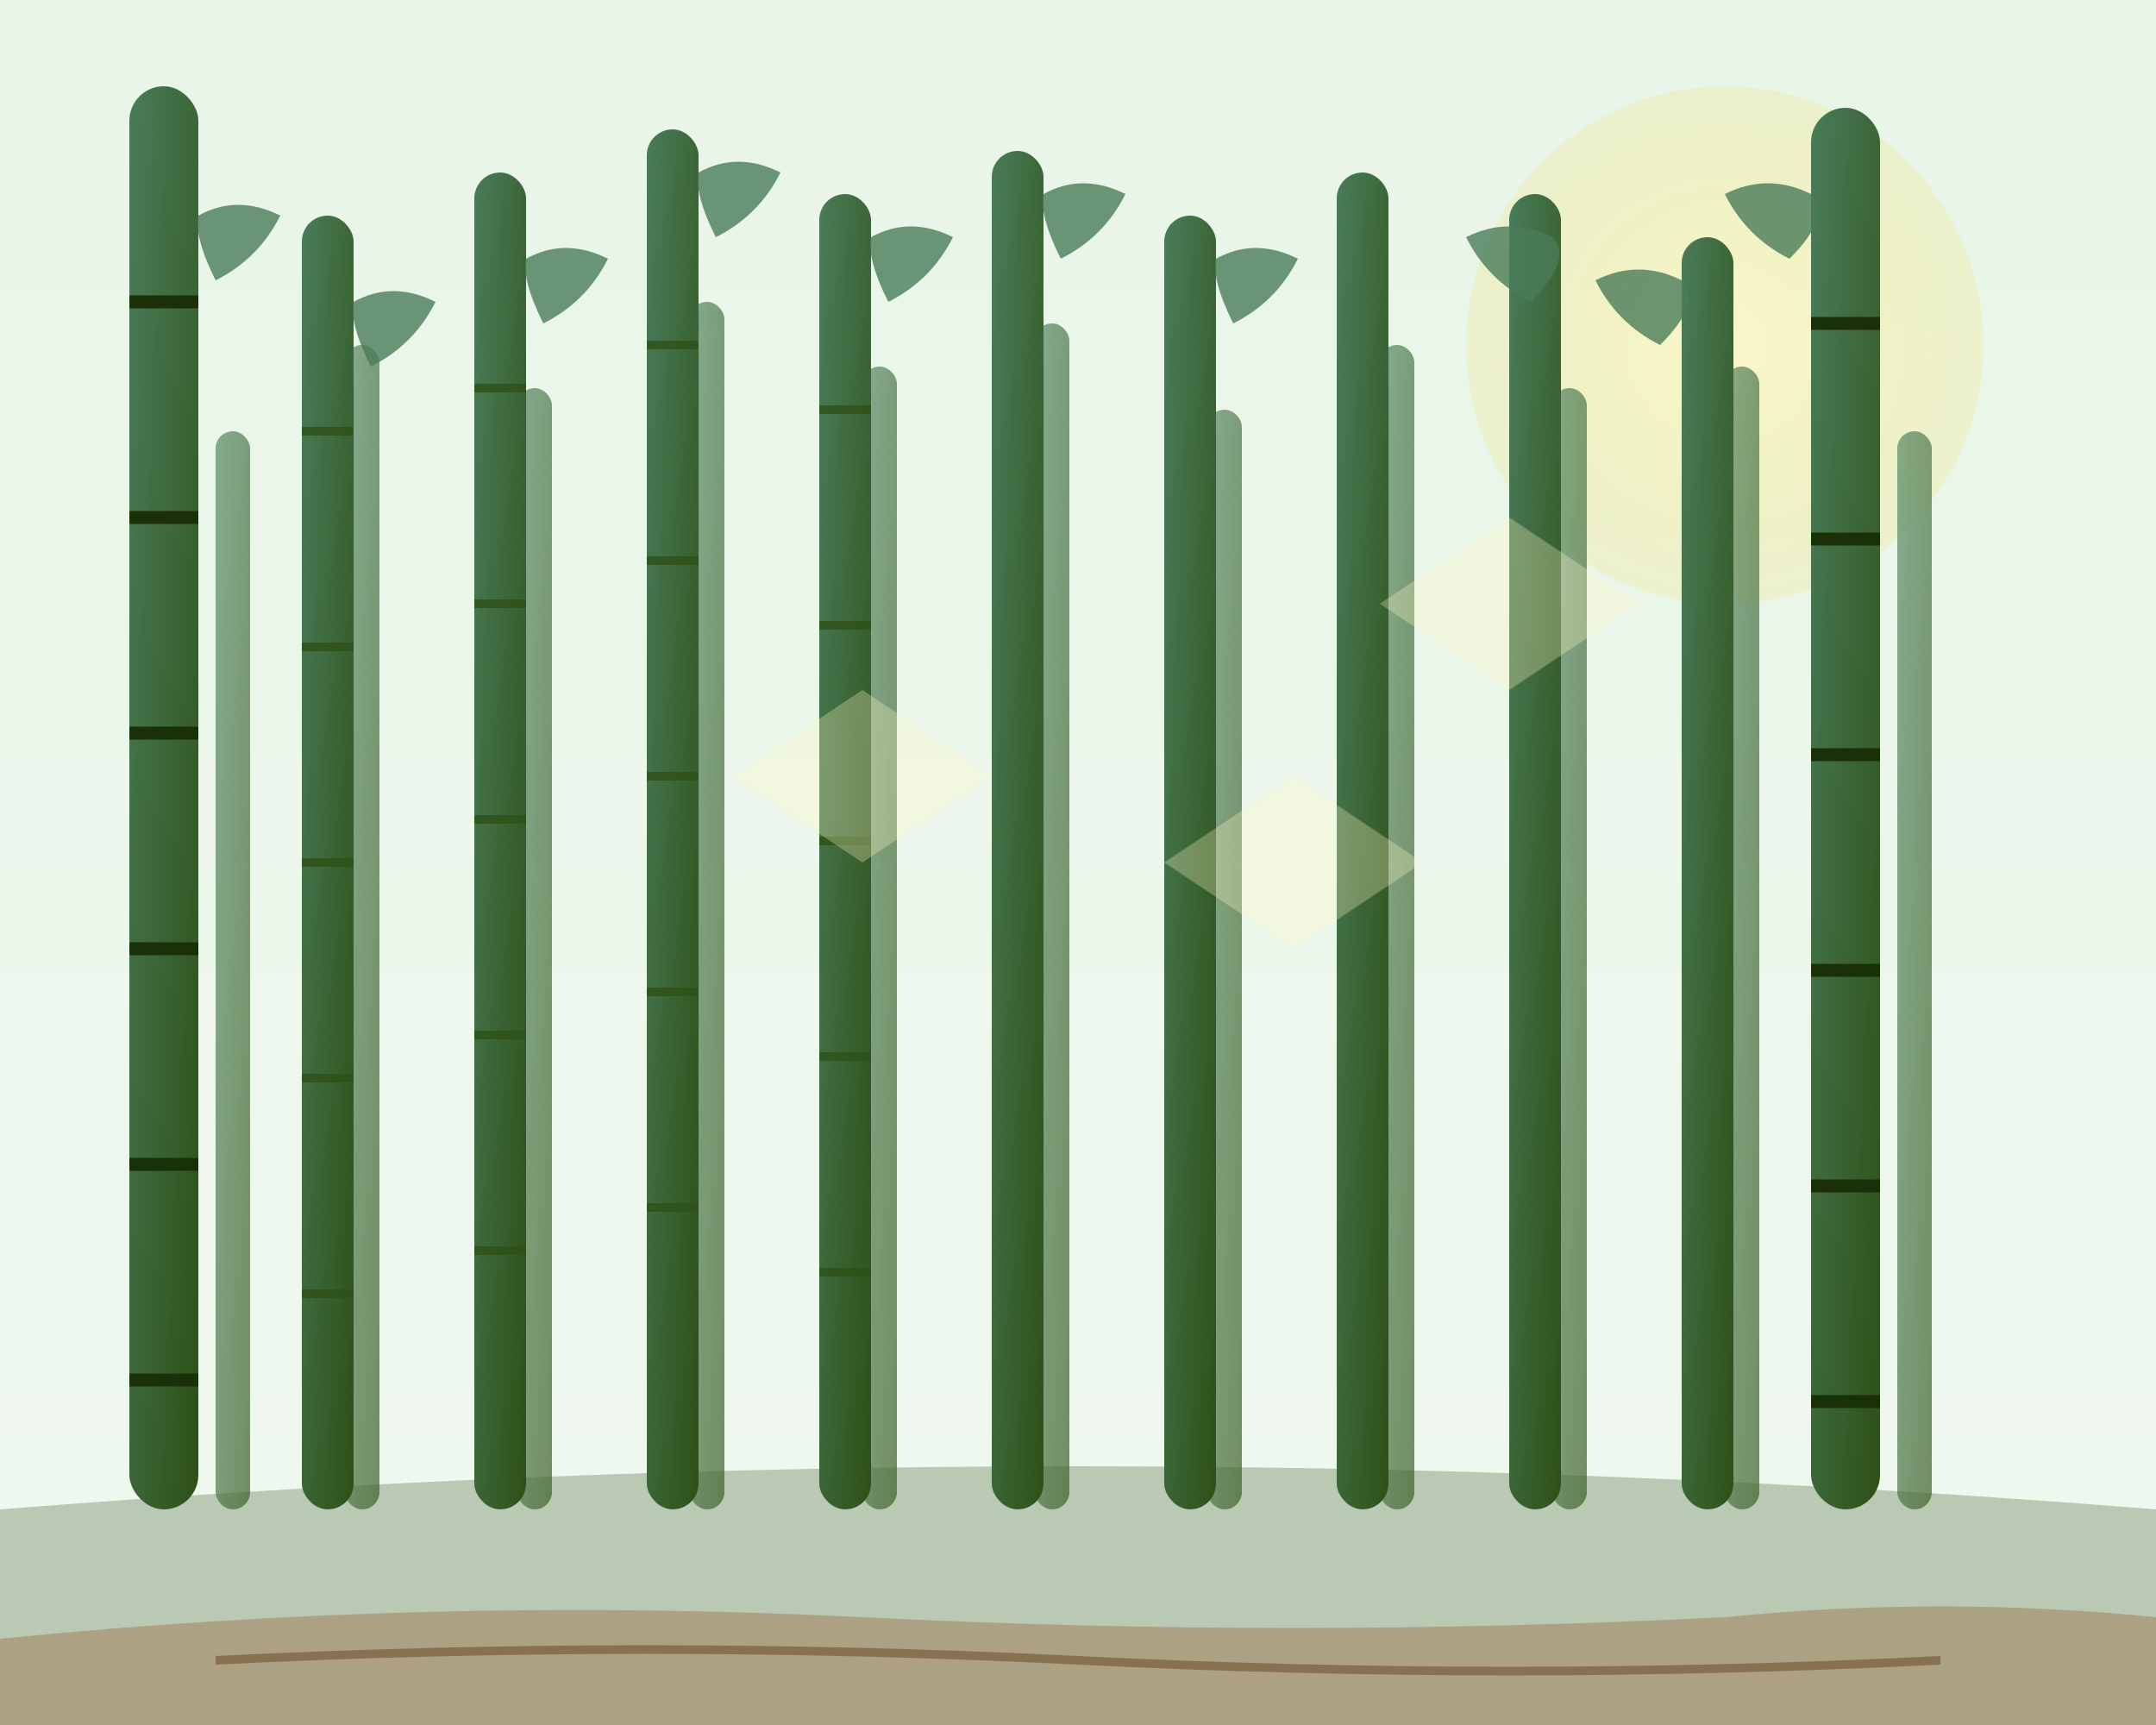 <svg width="500" height="400" viewBox="0 0 500 400" fill="none" xmlns="http://www.w3.org/2000/svg">
  <rect x="0" y="0" width="500" height="400" fill="#333333" stroke="none"/>
  <defs>
    <linearGradient id="skyGradient" x1="0%" y1="0%" x2="0%" y2="100%">
      <stop offset="0%" style="stop-color:#e8f5e8;stop-opacity:1" />
      <stop offset="100%" style="stop-color:#f0f8f0;stop-opacity:1" />
    </linearGradient>
    <linearGradient id="bambooGradient1" x1="0%" y1="0%" x2="100%" y2="100%">
      <stop offset="0%" style="stop-color:#4a7c59;stop-opacity:1" />
      <stop offset="100%" style="stop-color:#2d5016;stop-opacity:1" />
    </linearGradient>
    <linearGradient id="bambooGradient2" x1="0%" y1="0%" x2="100%" y2="100%">
      <stop offset="0%" style="stop-color:#5a8c69;stop-opacity:1" />
      <stop offset="100%" style="stop-color:#3d6026;stop-opacity:1" />
    </linearGradient>
    <radialGradient id="sunGradient" cx="50%" cy="50%" r="50%">
      <stop offset="0%" style="stop-color:#fff9c4;stop-opacity:0.8" />
      <stop offset="100%" style="stop-color:#f0e68c;stop-opacity:0.3" />
    </radialGradient>
  </defs>
  
  <!-- Background -->
  <rect width="500" height="400" fill="url(#skyGradient)"/>
  
  <!-- Sun rays -->
  <circle cx="400" cy="80" r="60" fill="url(#sunGradient)"/>
  
  <!-- Ground -->
  <path d="M0 350 Q250 330 500 350 L500 400 L0 400 Z" fill="#3d5c2a" opacity="0.3"/>
  
  <!-- Bambu belakang (jauh) -->
  <rect x="50" y="100" width="8" height="250" fill="url(#bambooGradient2)" rx="4" opacity="0.7"/>
  <rect x="80" y="80" width="8" height="270" fill="url(#bambooGradient2)" rx="4" opacity="0.7"/>
  <rect x="120" y="90" width="8" height="260" fill="url(#bambooGradient2)" rx="4" opacity="0.7"/>
  <rect x="160" y="70" width="8" height="280" fill="url(#bambooGradient2)" rx="4" opacity="0.7"/>
  <rect x="200" y="85" width="8" height="265" fill="url(#bambooGradient2)" rx="4" opacity="0.7"/>
  <rect x="240" y="75" width="8" height="275" fill="url(#bambooGradient2)" rx="4" opacity="0.7"/>
  <rect x="280" y="95" width="8" height="255" fill="url(#bambooGradient2)" rx="4" opacity="0.7"/>
  <rect x="320" y="80" width="8" height="270" fill="url(#bambooGradient2)" rx="4" opacity="0.7"/>
  <rect x="360" y="90" width="8" height="260" fill="url(#bambooGradient2)" rx="4" opacity="0.7"/>
  <rect x="400" y="85" width="8" height="265" fill="url(#bambooGradient2)" rx="4" opacity="0.7"/>
  <rect x="440" y="100" width="8" height="250" fill="url(#bambooGradient2)" rx="4" opacity="0.7"/>
  
  <!-- Bambu tengah -->
  <rect x="70" y="50" width="12" height="300" fill="url(#bambooGradient1)" rx="6"/>
  <rect x="110" y="40" width="12" height="310" fill="url(#bambooGradient1)" rx="6"/>
  <rect x="150" y="30" width="12" height="320" fill="url(#bambooGradient1)" rx="6"/>
  <rect x="190" y="45" width="12" height="305" fill="url(#bambooGradient1)" rx="6"/>
  <rect x="230" y="35" width="12" height="315" fill="url(#bambooGradient1)" rx="6"/>
  <rect x="270" y="50" width="12" height="300" fill="url(#bambooGradient1)" rx="6"/>
  <rect x="310" y="40" width="12" height="310" fill="url(#bambooGradient1)" rx="6"/>
  <rect x="350" y="45" width="12" height="305" fill="url(#bambooGradient1)" rx="6"/>
  <rect x="390" y="55" width="12" height="295" fill="url(#bambooGradient1)" rx="6"/>
  
  <!-- Ruas bambu tengah -->
  <g stroke="#2d5016" stroke-width="2" opacity="0.8">
    <line x1="70" y1="100" x2="82" y2="100"/>
    <line x1="70" y1="150" x2="82" y2="150"/>
    <line x1="70" y1="200" x2="82" y2="200"/>
    <line x1="70" y1="250" x2="82" y2="250"/>
    <line x1="70" y1="300" x2="82" y2="300"/>
    
    <line x1="110" y1="90" x2="122" y2="90"/>
    <line x1="110" y1="140" x2="122" y2="140"/>
    <line x1="110" y1="190" x2="122" y2="190"/>
    <line x1="110" y1="240" x2="122" y2="240"/>
    <line x1="110" y1="290" x2="122" y2="290"/>
    
    <line x1="150" y1="80" x2="162" y2="80"/>
    <line x1="150" y1="130" x2="162" y2="130"/>
    <line x1="150" y1="180" x2="162" y2="180"/>
    <line x1="150" y1="230" x2="162" y2="230"/>
    <line x1="150" y1="280" x2="162" y2="280"/>
    
    <line x1="190" y1="95" x2="202" y2="95"/>
    <line x1="190" y1="145" x2="202" y2="145"/>
    <line x1="190" y1="195" x2="202" y2="195"/>
    <line x1="190" y1="245" x2="202" y2="245"/>
    <line x1="190" y1="295" x2="202" y2="295"/>
  </g>
  
  <!-- Bambu depan (besar) -->
  <rect x="30" y="20" width="16" height="330" fill="url(#bambooGradient1)" rx="8"/>
  <rect x="420" y="25" width="16" height="325" fill="url(#bambooGradient1)" rx="8"/>
  
  <!-- Ruas bambu depan -->
  <g stroke="#1a3009" stroke-width="3">
    <line x1="30" y1="70" x2="46" y2="70"/>
    <line x1="30" y1="120" x2="46" y2="120"/>
    <line x1="30" y1="170" x2="46" y2="170"/>
    <line x1="30" y1="220" x2="46" y2="220"/>
    <line x1="30" y1="270" x2="46" y2="270"/>
    <line x1="30" y1="320" x2="46" y2="320"/>
    
    <line x1="420" y1="75" x2="436" y2="75"/>
    <line x1="420" y1="125" x2="436" y2="125"/>
    <line x1="420" y1="175" x2="436" y2="175"/>
    <line x1="420" y1="225" x2="436" y2="225"/>
    <line x1="420" y1="275" x2="436" y2="275"/>
    <line x1="420" y1="325" x2="436" y2="325"/>
  </g>
  
  <!-- Daun bambu -->
  <g fill="#4a7c59" opacity="0.8">
    <!-- Daun kiri -->
    <path d="M46 50 Q55 45 65 50 Q60 60 50 65 Q45 55 46 50"/>
    <path d="M82 70 Q91 65 101 70 Q96 80 86 85 Q81 75 82 70"/>
    <path d="M122 60 Q131 55 141 60 Q136 70 126 75 Q121 65 122 60"/>
    
    <!-- Daun kanan -->
    <path d="M420 45 Q410 40 400 45 Q405 55 415 60 Q425 50 420 45"/>
    <path d="M390 65 Q380 60 370 65 Q375 75 385 80 Q395 70 390 65"/>
    <path d="M360 55 Q350 50 340 55 Q345 65 355 70 Q365 60 360 55"/>
    
    <!-- Daun tengah -->
    <path d="M162 40 Q171 35 181 40 Q176 50 166 55 Q161 45 162 40"/>
    <path d="M202 55 Q211 50 221 55 Q216 65 206 70 Q201 60 202 55"/>
    <path d="M242 45 Q251 40 261 45 Q256 55 246 60 Q241 50 242 45"/>
    <path d="M282 60 Q291 55 301 60 Q296 70 286 75 Q281 65 282 60"/>
  </g>
  
  <!-- Jalur setapak -->
  <path d="M0 380 Q100 370 200 375 Q300 380 400 375 Q450 370 500 375 L500 400 L0 400 Z" fill="#8B4513" opacity="0.3"/>
  <path d="M50 385 Q150 380 250 385 Q350 390 450 385" stroke="#654321" stroke-width="2" fill="none" opacity="0.5"/>
  
  <!-- Efek cahaya matahari -->
  <g opacity="0.3">
    <path d="M350 120 L380 140 L350 160 L320 140 Z" fill="#fff9c4"/>
    <path d="M300 180 L330 200 L300 220 L270 200 Z" fill="#fff9c4"/>
    <path d="M200 160 L230 180 L200 200 L170 180 Z" fill="#fff9c4"/>
  </g>
</svg>